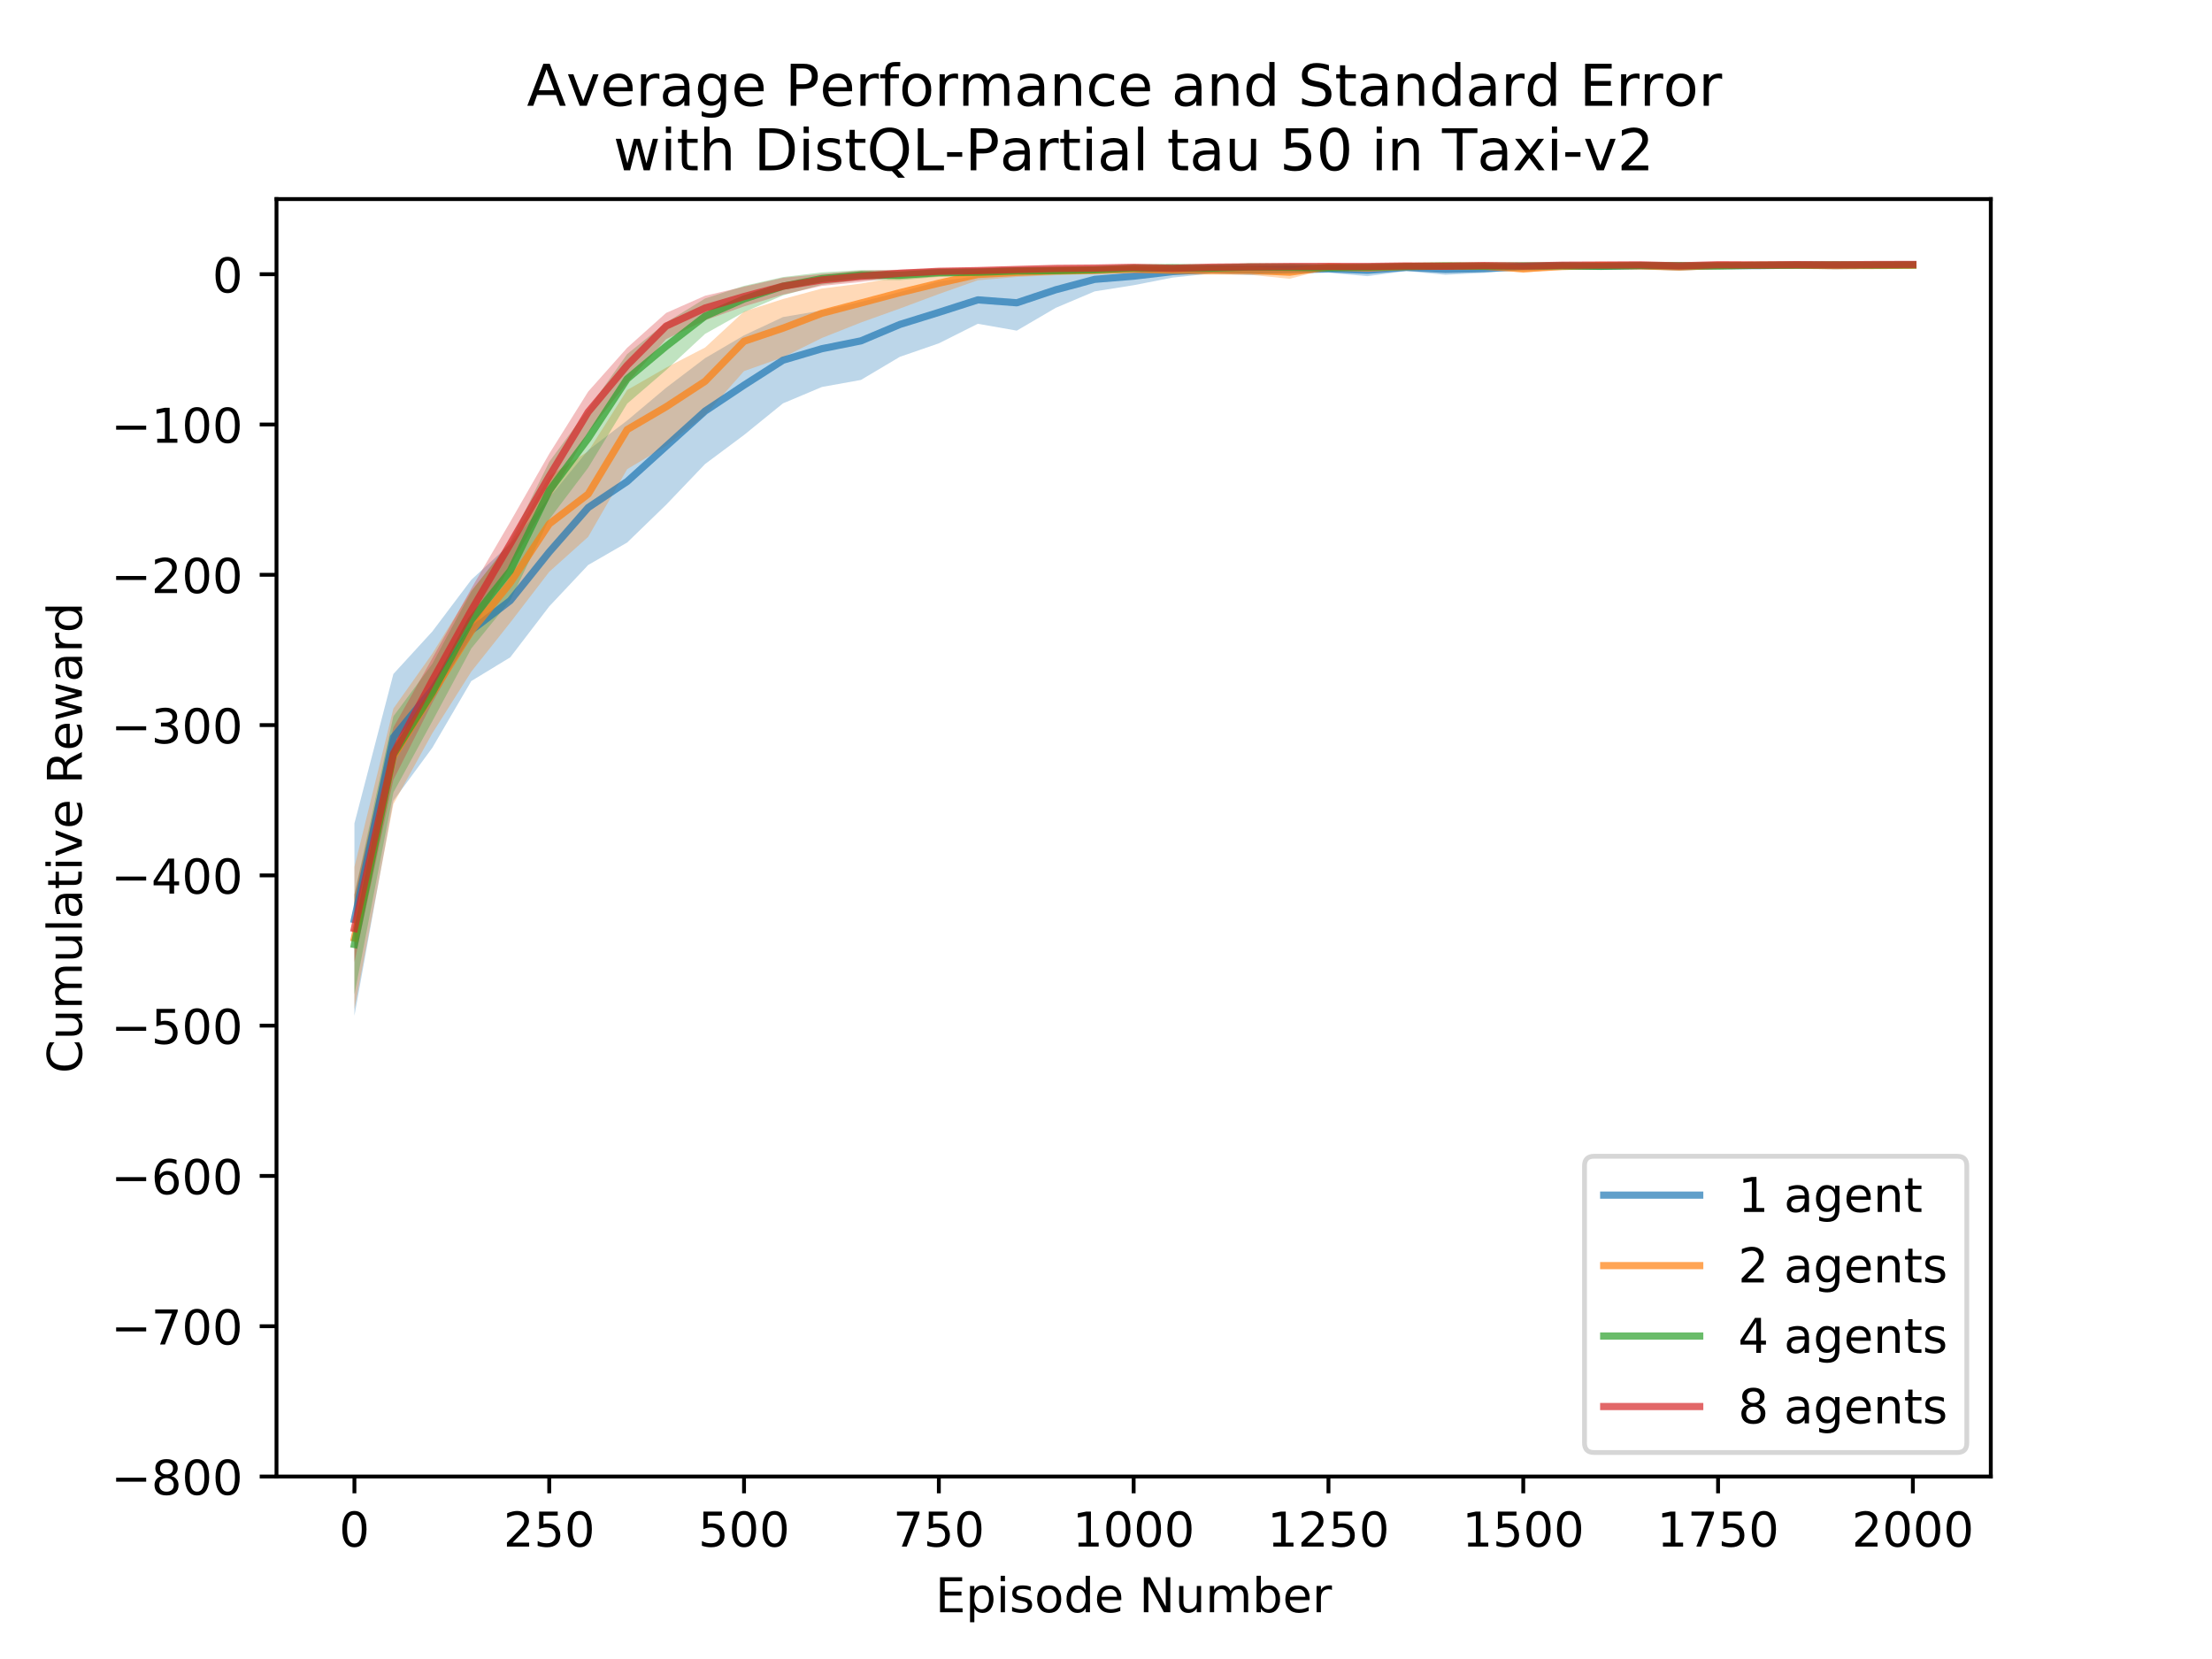 <?xml version="1.0" encoding="utf-8" standalone="no"?>
<!DOCTYPE svg PUBLIC "-//W3C//DTD SVG 1.1//EN"
  "http://www.w3.org/Graphics/SVG/1.1/DTD/svg11.dtd">
<!-- Created with matplotlib (http://matplotlib.org/) -->
<svg height="345.6pt" version="1.1" viewBox="0 0 460.8 345.6" width="460.8pt" xmlns="http://www.w3.org/2000/svg" xmlns:xlink="http://www.w3.org/1999/xlink">
 <defs>
  <style type="text/css">
*{stroke-linecap:butt;stroke-linejoin:round;}
  </style>
 </defs>
 <g id="figure_1">
  <g id="patch_1">
   <path d="M 0 345.6 
L 460.8 345.6 
L 460.8 0 
L 0 0 
z
" style="fill:#ffffff;"/>
  </g>
  <g id="axes_1">
   <g id="patch_2">
    <path d="M 57.6 307.584 
L 414.72 307.584 
L 414.72 41.472 
L 57.6 41.472 
z
" style="fill:#ffffff;"/>
   </g>
   <g id="PolyCollection_1">
    <path clip-path="url(#p461f96dcba)" d="M 73.833 211.607 
L 73.833 171.521 
L 81.949 140.405 
L 90.065 131.542 
L 98.182 120.779 
L 106.298 113.285 
L 114.415 103.665 
L 122.531 93.77 
L 130.647 87.6 
L 138.764 80.775 
L 146.88 74.611 
L 154.996 69.856 
L 163.113 66.048 
L 171.229 64.669 
L 179.345 62.872 
L 187.462 60.846 
L 195.578 58.617 
L 203.695 57.483 
L 211.811 57.274 
L 219.927 56.598 
L 228.044 55.691 
L 236.16 55.65 
L 244.276 55.335 
L 252.393 55.225 
L 260.509 55.173 
L 268.625 55.188 
L 276.742 55.158 
L 284.858 55.09 
L 292.975 54.926 
L 301.091 54.985 
L 309.207 55.06 
L 317.324 54.952 
L 325.44 54.902 
L 333.556 54.958 
L 341.673 54.868 
L 349.789 54.975 
L 357.905 54.881 
L 366.022 54.892 
L 374.138 54.797 
L 382.255 54.904 
L 390.371 54.89 
L 398.487 54.777 
L 398.487 55.559 
L 398.487 55.559 
L 390.371 55.635 
L 382.255 55.735 
L 374.138 55.663 
L 366.022 55.781 
L 357.905 55.777 
L 349.789 56.177 
L 341.673 55.837 
L 333.556 55.982 
L 325.44 55.893 
L 317.324 56.174 
L 309.207 56.847 
L 301.091 57.249 
L 292.975 56.47 
L 284.858 57.531 
L 276.742 56.813 
L 268.625 57.072 
L 260.509 57.294 
L 252.393 56.983 
L 244.276 57.826 
L 236.16 59.414 
L 228.044 60.699 
L 219.927 64.132 
L 211.811 68.878 
L 203.695 67.451 
L 195.578 71.525 
L 187.462 74.33 
L 179.345 79.148 
L 171.229 80.611 
L 163.113 84.028 
L 154.996 90.614 
L 146.88 96.666 
L 138.764 105.155 
L 130.647 113.02 
L 122.531 117.698 
L 114.415 126.323 
L 106.298 136.933 
L 98.182 141.872 
L 90.065 155.772 
L 81.949 166.814 
L 73.833 211.607 
z
" style="fill:#1f77b4;fill-opacity:0.3;"/>
   </g>
   <g id="PolyCollection_2">
    <path clip-path="url(#p461f96dcba)" d="M 73.833 210.241 
L 73.833 180.589 
L 81.949 147.599 
L 90.065 136.163 
L 98.182 123.029 
L 106.298 113.132 
L 114.415 99.168 
L 122.531 94.011 
L 130.647 81.244 
L 138.764 76.592 
L 146.88 72.395 
L 154.996 64.889 
L 163.113 62.294 
L 171.229 60.104 
L 179.345 59.07 
L 187.462 57.659 
L 195.578 56.74 
L 203.695 55.958 
L 211.811 55.784 
L 219.927 55.529 
L 228.044 55.587 
L 236.16 55.482 
L 244.276 55.437 
L 252.393 55.372 
L 260.509 55.363 
L 268.625 55.33 
L 276.742 55.25 
L 284.858 55.252 
L 292.975 55.172 
L 301.091 55.08 
L 309.207 55.147 
L 317.324 55.131 
L 325.44 55.08 
L 333.556 54.981 
L 341.673 55.02 
L 349.789 55.102 
L 357.905 54.99 
L 366.022 54.965 
L 374.138 54.988 
L 382.255 55.015 
L 390.371 54.959 
L 398.487 54.935 
L 398.487 55.593 
L 398.487 55.593 
L 390.371 55.644 
L 382.255 55.652 
L 374.138 55.524 
L 366.022 55.563 
L 357.905 55.626 
L 349.789 56.142 
L 341.673 55.751 
L 333.556 55.601 
L 325.44 55.964 
L 317.324 56.829 
L 309.207 55.805 
L 301.091 55.778 
L 292.975 55.854 
L 284.858 56.416 
L 276.742 56.007 
L 268.625 58.079 
L 260.509 57.25 
L 252.393 57.211 
L 244.276 57.148 
L 236.16 56.725 
L 228.044 57.093 
L 219.927 57.338 
L 211.811 57.691 
L 203.695 58.385 
L 195.578 61.25 
L 187.462 64.276 
L 179.345 67.183 
L 171.229 70.403 
L 163.113 74.429 
L 154.996 77.307 
L 146.88 86.472 
L 138.764 92.897 
L 130.647 97.743 
L 122.531 111.832 
L 114.415 119.121 
L 106.298 129.698 
L 98.182 139.917 
L 90.065 152.745 
L 81.949 167.509 
L 73.833 210.241 
z
" style="fill:#ff7f0e;fill-opacity:0.3;"/>
   </g>
   <g id="PolyCollection_3">
    <path clip-path="url(#p461f96dcba)" d="M 73.833 207.182 
L 73.833 186.337 
L 81.949 149.228 
L 90.065 138.281 
L 98.182 123.2 
L 106.298 112.674 
L 114.415 96.209 
L 122.531 85.213 
L 130.647 73.762 
L 138.764 67.19 
L 146.88 62.179 
L 154.996 59.547 
L 163.113 57.717 
L 171.229 56.743 
L 179.345 56.253 
L 187.462 56.317 
L 195.578 55.925 
L 203.695 55.865 
L 211.811 55.663 
L 219.927 55.612 
L 228.044 55.608 
L 236.16 55.488 
L 244.276 55.408 
L 252.393 55.362 
L 260.509 55.25 
L 268.625 55.327 
L 276.742 55.276 
L 284.858 55.234 
L 292.975 55.196 
L 301.091 55.138 
L 309.207 55.174 
L 317.324 55.107 
L 325.44 55.105 
L 333.556 55.082 
L 341.673 55.063 
L 349.789 55.079 
L 357.905 55.041 
L 366.022 55.025 
L 374.138 55.016 
L 382.255 54.916 
L 390.371 55.004 
L 398.487 54.977 
L 398.487 55.369 
L 398.487 55.369 
L 390.371 55.385 
L 382.255 55.359 
L 374.138 55.425 
L 366.022 55.508 
L 357.905 55.801 
L 349.789 55.534 
L 341.673 55.564 
L 333.556 55.894 
L 325.44 55.608 
L 317.324 55.641 
L 309.207 55.716 
L 301.091 55.646 
L 292.975 55.834 
L 284.858 56.091 
L 276.742 56.289 
L 268.625 56.006 
L 260.509 55.964 
L 252.393 56.339 
L 244.276 56.128 
L 236.16 56.214 
L 228.044 56.8 
L 219.927 57.131 
L 211.811 57.226 
L 203.695 57.551 
L 195.578 57.671 
L 187.462 58.355 
L 179.345 58.302 
L 171.229 59.318 
L 163.113 61.532 
L 154.996 65.012 
L 146.88 69.553 
L 138.764 77.093 
L 130.647 84.09 
L 122.531 97.431 
L 114.415 108.191 
L 106.298 125.093 
L 98.182 135.088 
L 90.065 150.241 
L 81.949 165.105 
L 73.833 207.182 
z
" style="fill:#2ca02c;fill-opacity:0.3;"/>
   </g>
   <g id="PolyCollection_4">
    <path clip-path="url(#p461f96dcba)" d="M 73.833 200.443 
L 73.833 186.401 
L 81.949 151.546 
L 90.065 137.117 
L 98.182 122.596 
L 106.298 108.699 
L 114.415 94.532 
L 122.531 81.57 
L 130.647 72.447 
L 138.764 65.191 
L 146.88 61.607 
L 154.996 59.716 
L 163.113 57.868 
L 171.229 57.062 
L 179.345 56.391 
L 187.462 56.175 
L 195.578 55.941 
L 203.695 55.794 
L 211.811 55.656 
L 219.927 55.609 
L 228.044 55.484 
L 236.16 55.459 
L 244.276 55.417 
L 252.393 55.368 
L 260.509 55.351 
L 268.625 55.245 
L 276.742 55.26 
L 284.858 55.24 
L 292.975 55.202 
L 301.091 55.212 
L 309.207 55.09 
L 317.324 55.093 
L 325.44 55.082 
L 333.556 55.039 
L 341.673 55.014 
L 349.789 55.022 
L 357.905 54.994 
L 366.022 54.963 
L 374.138 54.972 
L 382.255 55.002 
L 390.371 54.946 
L 398.487 54.938 
L 398.487 55.234 
L 398.487 55.234 
L 390.371 55.26 
L 382.255 55.326 
L 374.138 55.282 
L 366.022 55.404 
L 357.905 55.294 
L 349.789 55.748 
L 341.673 55.32 
L 333.556 55.383 
L 325.44 55.414 
L 317.324 55.765 
L 309.207 55.535 
L 301.091 55.73 
L 292.975 55.604 
L 284.858 55.779 
L 276.742 55.729 
L 268.625 55.776 
L 260.509 55.831 
L 252.393 55.943 
L 244.276 56.384 
L 236.16 55.931 
L 228.044 56.212 
L 219.927 56.228 
L 211.811 56.629 
L 203.695 56.949 
L 195.578 57.101 
L 187.462 57.682 
L 179.345 58.738 
L 171.229 59.553 
L 163.113 61.372 
L 154.996 63.832 
L 146.88 66.723 
L 138.764 70.66 
L 130.647 79.764 
L 122.531 90.08 
L 114.415 103.903 
L 106.298 117.945 
L 98.182 131.708 
L 90.065 146.396 
L 81.949 162.473 
L 73.833 200.443 
z
" style="fill:#d62728;fill-opacity:0.3;"/>
   </g>
   <g id="matplotlib.axis_1">
    <g id="xtick_1">
     <g id="line2d_1">
      <defs>
       <path d="M 0 0 
L 0 3.5 
" id="ma0ce49c771" style="stroke:#000000;stroke-width:0.8;"/>
      </defs>
      <g>
       <use style="stroke:#000000;stroke-width:0.8;" x="73.833" xlink:href="#ma0ce49c771" y="307.584"/>
      </g>
     </g>
     <g id="text_1">
      <!-- 0 -->
      <defs>
       <path d="M 31.781 66.406 
Q 24.172 66.406 20.328 58.906 
Q 16.5 51.422 16.5 36.375 
Q 16.5 21.391 20.328 13.891 
Q 24.172 6.391 31.781 6.391 
Q 39.453 6.391 43.281 13.891 
Q 47.125 21.391 47.125 36.375 
Q 47.125 51.422 43.281 58.906 
Q 39.453 66.406 31.781 66.406 
z
M 31.781 74.219 
Q 44.047 74.219 50.516 64.516 
Q 56.984 54.828 56.984 36.375 
Q 56.984 17.969 50.516 8.266 
Q 44.047 -1.422 31.781 -1.422 
Q 19.531 -1.422 13.062 8.266 
Q 6.594 17.969 6.594 36.375 
Q 6.594 54.828 13.062 64.516 
Q 19.531 74.219 31.781 74.219 
z
" id="DejaVuSans-30"/>
      </defs>
      <g transform="translate(70.651 322.182)scale(0.1 -0.1)">
       <use xlink:href="#DejaVuSans-30"/>
      </g>
     </g>
    </g>
    <g id="xtick_2">
     <g id="line2d_2">
      <g>
       <use style="stroke:#000000;stroke-width:0.8;" x="114.415" xlink:href="#ma0ce49c771" y="307.584"/>
      </g>
     </g>
     <g id="text_2">
      <!-- 250 -->
      <defs>
       <path d="M 19.188 8.297 
L 53.609 8.297 
L 53.609 0 
L 7.328 0 
L 7.328 8.297 
Q 12.938 14.109 22.625 23.891 
Q 32.328 33.688 34.812 36.531 
Q 39.547 41.844 41.422 45.531 
Q 43.312 49.219 43.312 52.781 
Q 43.312 58.594 39.234 62.25 
Q 35.156 65.922 28.609 65.922 
Q 23.969 65.922 18.812 64.312 
Q 13.672 62.703 7.812 59.422 
L 7.812 69.391 
Q 13.766 71.781 18.938 73 
Q 24.125 74.219 28.422 74.219 
Q 39.75 74.219 46.484 68.547 
Q 53.219 62.891 53.219 53.422 
Q 53.219 48.922 51.531 44.891 
Q 49.859 40.875 45.406 35.406 
Q 44.188 33.984 37.641 27.219 
Q 31.109 20.453 19.188 8.297 
z
" id="DejaVuSans-32"/>
       <path d="M 10.797 72.906 
L 49.516 72.906 
L 49.516 64.594 
L 19.828 64.594 
L 19.828 46.734 
Q 21.969 47.469 24.109 47.828 
Q 26.266 48.188 28.422 48.188 
Q 40.625 48.188 47.75 41.5 
Q 54.891 34.812 54.891 23.391 
Q 54.891 11.625 47.562 5.094 
Q 40.234 -1.422 26.906 -1.422 
Q 22.312 -1.422 17.547 -0.641 
Q 12.797 0.141 7.719 1.703 
L 7.719 11.625 
Q 12.109 9.234 16.797 8.062 
Q 21.484 6.891 26.703 6.891 
Q 35.156 6.891 40.078 11.328 
Q 45.016 15.766 45.016 23.391 
Q 45.016 31 40.078 35.438 
Q 35.156 39.891 26.703 39.891 
Q 22.75 39.891 18.812 39.016 
Q 14.891 38.141 10.797 36.281 
z
" id="DejaVuSans-35"/>
      </defs>
      <g transform="translate(104.871 322.182)scale(0.1 -0.1)">
       <use xlink:href="#DejaVuSans-32"/>
       <use x="63.623" xlink:href="#DejaVuSans-35"/>
       <use x="127.246" xlink:href="#DejaVuSans-30"/>
      </g>
     </g>
    </g>
    <g id="xtick_3">
     <g id="line2d_3">
      <g>
       <use style="stroke:#000000;stroke-width:0.8;" x="154.996" xlink:href="#ma0ce49c771" y="307.584"/>
      </g>
     </g>
     <g id="text_3">
      <!-- 500 -->
      <g transform="translate(145.453 322.182)scale(0.1 -0.1)">
       <use xlink:href="#DejaVuSans-35"/>
       <use x="63.623" xlink:href="#DejaVuSans-30"/>
       <use x="127.246" xlink:href="#DejaVuSans-30"/>
      </g>
     </g>
    </g>
    <g id="xtick_4">
     <g id="line2d_4">
      <g>
       <use style="stroke:#000000;stroke-width:0.8;" x="195.578" xlink:href="#ma0ce49c771" y="307.584"/>
      </g>
     </g>
     <g id="text_4">
      <!-- 750 -->
      <defs>
       <path d="M 8.203 72.906 
L 55.078 72.906 
L 55.078 68.703 
L 28.609 0 
L 18.312 0 
L 43.219 64.594 
L 8.203 64.594 
z
" id="DejaVuSans-37"/>
      </defs>
      <g transform="translate(186.034 322.182)scale(0.1 -0.1)">
       <use xlink:href="#DejaVuSans-37"/>
       <use x="63.623" xlink:href="#DejaVuSans-35"/>
       <use x="127.246" xlink:href="#DejaVuSans-30"/>
      </g>
     </g>
    </g>
    <g id="xtick_5">
     <g id="line2d_5">
      <g>
       <use style="stroke:#000000;stroke-width:0.8;" x="236.16" xlink:href="#ma0ce49c771" y="307.584"/>
      </g>
     </g>
     <g id="text_5">
      <!-- 1000 -->
      <defs>
       <path d="M 12.406 8.297 
L 28.516 8.297 
L 28.516 63.922 
L 10.984 60.406 
L 10.984 69.391 
L 28.422 72.906 
L 38.281 72.906 
L 38.281 8.297 
L 54.391 8.297 
L 54.391 0 
L 12.406 0 
z
" id="DejaVuSans-31"/>
      </defs>
      <g transform="translate(223.435 322.182)scale(0.1 -0.1)">
       <use xlink:href="#DejaVuSans-31"/>
       <use x="63.623" xlink:href="#DejaVuSans-30"/>
       <use x="127.246" xlink:href="#DejaVuSans-30"/>
       <use x="190.869" xlink:href="#DejaVuSans-30"/>
      </g>
     </g>
    </g>
    <g id="xtick_6">
     <g id="line2d_6">
      <g>
       <use style="stroke:#000000;stroke-width:0.8;" x="276.742" xlink:href="#ma0ce49c771" y="307.584"/>
      </g>
     </g>
     <g id="text_6">
      <!-- 1250 -->
      <g transform="translate(264.017 322.182)scale(0.1 -0.1)">
       <use xlink:href="#DejaVuSans-31"/>
       <use x="63.623" xlink:href="#DejaVuSans-32"/>
       <use x="127.246" xlink:href="#DejaVuSans-35"/>
       <use x="190.869" xlink:href="#DejaVuSans-30"/>
      </g>
     </g>
    </g>
    <g id="xtick_7">
     <g id="line2d_7">
      <g>
       <use style="stroke:#000000;stroke-width:0.8;" x="317.324" xlink:href="#ma0ce49c771" y="307.584"/>
      </g>
     </g>
     <g id="text_7">
      <!-- 1500 -->
      <g transform="translate(304.599 322.182)scale(0.1 -0.1)">
       <use xlink:href="#DejaVuSans-31"/>
       <use x="63.623" xlink:href="#DejaVuSans-35"/>
       <use x="127.246" xlink:href="#DejaVuSans-30"/>
       <use x="190.869" xlink:href="#DejaVuSans-30"/>
      </g>
     </g>
    </g>
    <g id="xtick_8">
     <g id="line2d_8">
      <g>
       <use style="stroke:#000000;stroke-width:0.8;" x="357.905" xlink:href="#ma0ce49c771" y="307.584"/>
      </g>
     </g>
     <g id="text_8">
      <!-- 1750 -->
      <g transform="translate(345.18 322.182)scale(0.1 -0.1)">
       <use xlink:href="#DejaVuSans-31"/>
       <use x="63.623" xlink:href="#DejaVuSans-37"/>
       <use x="127.246" xlink:href="#DejaVuSans-35"/>
       <use x="190.869" xlink:href="#DejaVuSans-30"/>
      </g>
     </g>
    </g>
    <g id="xtick_9">
     <g id="line2d_9">
      <g>
       <use style="stroke:#000000;stroke-width:0.8;" x="398.487" xlink:href="#ma0ce49c771" y="307.584"/>
      </g>
     </g>
     <g id="text_9">
      <!-- 2000 -->
      <g transform="translate(385.762 322.182)scale(0.1 -0.1)">
       <use xlink:href="#DejaVuSans-32"/>
       <use x="63.623" xlink:href="#DejaVuSans-30"/>
       <use x="127.246" xlink:href="#DejaVuSans-30"/>
       <use x="190.869" xlink:href="#DejaVuSans-30"/>
      </g>
     </g>
    </g>
    <g id="text_10">
     <!-- Episode Number -->
     <defs>
      <path d="M 9.812 72.906 
L 55.906 72.906 
L 55.906 64.594 
L 19.672 64.594 
L 19.672 43.016 
L 54.391 43.016 
L 54.391 34.719 
L 19.672 34.719 
L 19.672 8.297 
L 56.781 8.297 
L 56.781 0 
L 9.812 0 
z
" id="DejaVuSans-45"/>
      <path d="M 18.109 8.203 
L 18.109 -20.797 
L 9.078 -20.797 
L 9.078 54.688 
L 18.109 54.688 
L 18.109 46.391 
Q 20.953 51.266 25.266 53.625 
Q 29.594 56 35.594 56 
Q 45.562 56 51.781 48.094 
Q 58.016 40.188 58.016 27.297 
Q 58.016 14.406 51.781 6.484 
Q 45.562 -1.422 35.594 -1.422 
Q 29.594 -1.422 25.266 0.953 
Q 20.953 3.328 18.109 8.203 
z
M 48.688 27.297 
Q 48.688 37.203 44.609 42.844 
Q 40.531 48.484 33.406 48.484 
Q 26.266 48.484 22.188 42.844 
Q 18.109 37.203 18.109 27.297 
Q 18.109 17.391 22.188 11.75 
Q 26.266 6.109 33.406 6.109 
Q 40.531 6.109 44.609 11.75 
Q 48.688 17.391 48.688 27.297 
z
" id="DejaVuSans-70"/>
      <path d="M 9.422 54.688 
L 18.406 54.688 
L 18.406 0 
L 9.422 0 
z
M 9.422 75.984 
L 18.406 75.984 
L 18.406 64.594 
L 9.422 64.594 
z
" id="DejaVuSans-69"/>
      <path d="M 44.281 53.078 
L 44.281 44.578 
Q 40.484 46.531 36.375 47.5 
Q 32.281 48.484 27.875 48.484 
Q 21.188 48.484 17.844 46.438 
Q 14.5 44.391 14.5 40.281 
Q 14.5 37.156 16.891 35.375 
Q 19.281 33.594 26.516 31.984 
L 29.594 31.297 
Q 39.156 29.25 43.188 25.516 
Q 47.219 21.781 47.219 15.094 
Q 47.219 7.469 41.188 3.016 
Q 35.156 -1.422 24.609 -1.422 
Q 20.219 -1.422 15.453 -0.562 
Q 10.688 0.297 5.422 2 
L 5.422 11.281 
Q 10.406 8.688 15.234 7.391 
Q 20.062 6.109 24.812 6.109 
Q 31.156 6.109 34.562 8.281 
Q 37.984 10.453 37.984 14.406 
Q 37.984 18.062 35.516 20.016 
Q 33.062 21.969 24.703 23.781 
L 21.578 24.516 
Q 13.234 26.266 9.516 29.906 
Q 5.812 33.547 5.812 39.891 
Q 5.812 47.609 11.281 51.797 
Q 16.75 56 26.812 56 
Q 31.781 56 36.172 55.266 
Q 40.578 54.547 44.281 53.078 
z
" id="DejaVuSans-73"/>
      <path d="M 30.609 48.391 
Q 23.391 48.391 19.188 42.75 
Q 14.984 37.109 14.984 27.297 
Q 14.984 17.484 19.156 11.844 
Q 23.344 6.203 30.609 6.203 
Q 37.797 6.203 41.984 11.859 
Q 46.188 17.531 46.188 27.297 
Q 46.188 37.016 41.984 42.703 
Q 37.797 48.391 30.609 48.391 
z
M 30.609 56 
Q 42.328 56 49.016 48.375 
Q 55.719 40.766 55.719 27.297 
Q 55.719 13.875 49.016 6.219 
Q 42.328 -1.422 30.609 -1.422 
Q 18.844 -1.422 12.172 6.219 
Q 5.516 13.875 5.516 27.297 
Q 5.516 40.766 12.172 48.375 
Q 18.844 56 30.609 56 
z
" id="DejaVuSans-6f"/>
      <path d="M 45.406 46.391 
L 45.406 75.984 
L 54.391 75.984 
L 54.391 0 
L 45.406 0 
L 45.406 8.203 
Q 42.578 3.328 38.25 0.953 
Q 33.938 -1.422 27.875 -1.422 
Q 17.969 -1.422 11.734 6.484 
Q 5.516 14.406 5.516 27.297 
Q 5.516 40.188 11.734 48.094 
Q 17.969 56 27.875 56 
Q 33.938 56 38.25 53.625 
Q 42.578 51.266 45.406 46.391 
z
M 14.797 27.297 
Q 14.797 17.391 18.875 11.75 
Q 22.953 6.109 30.078 6.109 
Q 37.203 6.109 41.297 11.75 
Q 45.406 17.391 45.406 27.297 
Q 45.406 37.203 41.297 42.844 
Q 37.203 48.484 30.078 48.484 
Q 22.953 48.484 18.875 42.844 
Q 14.797 37.203 14.797 27.297 
z
" id="DejaVuSans-64"/>
      <path d="M 56.203 29.594 
L 56.203 25.203 
L 14.891 25.203 
Q 15.484 15.922 20.484 11.062 
Q 25.484 6.203 34.422 6.203 
Q 39.594 6.203 44.453 7.469 
Q 49.312 8.734 54.109 11.281 
L 54.109 2.781 
Q 49.266 0.734 44.188 -0.344 
Q 39.109 -1.422 33.891 -1.422 
Q 20.797 -1.422 13.156 6.188 
Q 5.516 13.812 5.516 26.812 
Q 5.516 40.234 12.766 48.109 
Q 20.016 56 32.328 56 
Q 43.359 56 49.781 48.891 
Q 56.203 41.797 56.203 29.594 
z
M 47.219 32.234 
Q 47.125 39.594 43.094 43.984 
Q 39.062 48.391 32.422 48.391 
Q 24.906 48.391 20.391 44.141 
Q 15.875 39.891 15.188 32.172 
z
" id="DejaVuSans-65"/>
      <path id="DejaVuSans-20"/>
      <path d="M 9.812 72.906 
L 23.094 72.906 
L 55.422 11.922 
L 55.422 72.906 
L 64.984 72.906 
L 64.984 0 
L 51.703 0 
L 19.391 60.984 
L 19.391 0 
L 9.812 0 
z
" id="DejaVuSans-4e"/>
      <path d="M 8.5 21.578 
L 8.5 54.688 
L 17.484 54.688 
L 17.484 21.922 
Q 17.484 14.156 20.5 10.266 
Q 23.531 6.391 29.594 6.391 
Q 36.859 6.391 41.078 11.031 
Q 45.312 15.672 45.312 23.688 
L 45.312 54.688 
L 54.297 54.688 
L 54.297 0 
L 45.312 0 
L 45.312 8.406 
Q 42.047 3.422 37.719 1 
Q 33.406 -1.422 27.688 -1.422 
Q 18.266 -1.422 13.375 4.438 
Q 8.5 10.297 8.5 21.578 
z
M 31.109 56 
z
" id="DejaVuSans-75"/>
      <path d="M 52 44.188 
Q 55.375 50.25 60.062 53.125 
Q 64.75 56 71.094 56 
Q 79.641 56 84.281 50.016 
Q 88.922 44.047 88.922 33.016 
L 88.922 0 
L 79.891 0 
L 79.891 32.719 
Q 79.891 40.578 77.094 44.375 
Q 74.312 48.188 68.609 48.188 
Q 61.625 48.188 57.562 43.547 
Q 53.516 38.922 53.516 30.906 
L 53.516 0 
L 44.484 0 
L 44.484 32.719 
Q 44.484 40.625 41.703 44.406 
Q 38.922 48.188 33.109 48.188 
Q 26.219 48.188 22.156 43.531 
Q 18.109 38.875 18.109 30.906 
L 18.109 0 
L 9.078 0 
L 9.078 54.688 
L 18.109 54.688 
L 18.109 46.188 
Q 21.188 51.219 25.484 53.609 
Q 29.781 56 35.688 56 
Q 41.656 56 45.828 52.969 
Q 50 49.953 52 44.188 
z
" id="DejaVuSans-6d"/>
      <path d="M 48.688 27.297 
Q 48.688 37.203 44.609 42.844 
Q 40.531 48.484 33.406 48.484 
Q 26.266 48.484 22.188 42.844 
Q 18.109 37.203 18.109 27.297 
Q 18.109 17.391 22.188 11.75 
Q 26.266 6.109 33.406 6.109 
Q 40.531 6.109 44.609 11.75 
Q 48.688 17.391 48.688 27.297 
z
M 18.109 46.391 
Q 20.953 51.266 25.266 53.625 
Q 29.594 56 35.594 56 
Q 45.562 56 51.781 48.094 
Q 58.016 40.188 58.016 27.297 
Q 58.016 14.406 51.781 6.484 
Q 45.562 -1.422 35.594 -1.422 
Q 29.594 -1.422 25.266 0.953 
Q 20.953 3.328 18.109 8.203 
L 18.109 0 
L 9.078 0 
L 9.078 75.984 
L 18.109 75.984 
z
" id="DejaVuSans-62"/>
      <path d="M 41.109 46.297 
Q 39.594 47.172 37.812 47.578 
Q 36.031 48 33.891 48 
Q 26.266 48 22.188 43.047 
Q 18.109 38.094 18.109 28.812 
L 18.109 0 
L 9.078 0 
L 9.078 54.688 
L 18.109 54.688 
L 18.109 46.188 
Q 20.953 51.172 25.484 53.578 
Q 30.031 56 36.531 56 
Q 37.453 56 38.578 55.875 
Q 39.703 55.766 41.062 55.516 
z
" id="DejaVuSans-72"/>
     </defs>
     <g transform="translate(194.847 335.861)scale(0.1 -0.1)">
      <use xlink:href="#DejaVuSans-45"/>
      <use x="63.184" xlink:href="#DejaVuSans-70"/>
      <use x="126.66" xlink:href="#DejaVuSans-69"/>
      <use x="154.443" xlink:href="#DejaVuSans-73"/>
      <use x="206.543" xlink:href="#DejaVuSans-6f"/>
      <use x="267.725" xlink:href="#DejaVuSans-64"/>
      <use x="331.201" xlink:href="#DejaVuSans-65"/>
      <use x="392.725" xlink:href="#DejaVuSans-20"/>
      <use x="424.512" xlink:href="#DejaVuSans-4e"/>
      <use x="499.316" xlink:href="#DejaVuSans-75"/>
      <use x="562.695" xlink:href="#DejaVuSans-6d"/>
      <use x="660.107" xlink:href="#DejaVuSans-62"/>
      <use x="723.584" xlink:href="#DejaVuSans-65"/>
      <use x="785.107" xlink:href="#DejaVuSans-72"/>
     </g>
    </g>
   </g>
   <g id="matplotlib.axis_2">
    <g id="ytick_1">
     <g id="line2d_10">
      <defs>
       <path d="M 0 0 
L -3.5 0 
" id="mec9ee26efe" style="stroke:#000000;stroke-width:0.8;"/>
      </defs>
      <g>
       <use style="stroke:#000000;stroke-width:0.8;" x="57.6" xlink:href="#mec9ee26efe" y="307.584"/>
      </g>
     </g>
     <g id="text_11">
      <!-- −800 -->
      <defs>
       <path d="M 10.594 35.5 
L 73.188 35.5 
L 73.188 27.203 
L 10.594 27.203 
z
" id="DejaVuSans-2212"/>
       <path d="M 31.781 34.625 
Q 24.75 34.625 20.719 30.859 
Q 16.703 27.094 16.703 20.516 
Q 16.703 13.922 20.719 10.156 
Q 24.75 6.391 31.781 6.391 
Q 38.812 6.391 42.859 10.172 
Q 46.922 13.969 46.922 20.516 
Q 46.922 27.094 42.891 30.859 
Q 38.875 34.625 31.781 34.625 
z
M 21.922 38.812 
Q 15.578 40.375 12.031 44.719 
Q 8.5 49.078 8.5 55.328 
Q 8.5 64.062 14.719 69.141 
Q 20.953 74.219 31.781 74.219 
Q 42.672 74.219 48.875 69.141 
Q 55.078 64.062 55.078 55.328 
Q 55.078 49.078 51.531 44.719 
Q 48 40.375 41.703 38.812 
Q 48.828 37.156 52.797 32.312 
Q 56.781 27.484 56.781 20.516 
Q 56.781 9.906 50.312 4.234 
Q 43.844 -1.422 31.781 -1.422 
Q 19.734 -1.422 13.25 4.234 
Q 6.781 9.906 6.781 20.516 
Q 6.781 27.484 10.781 32.312 
Q 14.797 37.156 21.922 38.812 
z
M 18.312 54.391 
Q 18.312 48.734 21.844 45.562 
Q 25.391 42.391 31.781 42.391 
Q 38.141 42.391 41.719 45.562 
Q 45.312 48.734 45.312 54.391 
Q 45.312 60.062 41.719 63.234 
Q 38.141 66.406 31.781 66.406 
Q 25.391 66.406 21.844 63.234 
Q 18.312 60.062 18.312 54.391 
z
" id="DejaVuSans-38"/>
      </defs>
      <g transform="translate(23.133 311.383)scale(0.1 -0.1)">
       <use xlink:href="#DejaVuSans-2212"/>
       <use x="83.789" xlink:href="#DejaVuSans-38"/>
       <use x="147.412" xlink:href="#DejaVuSans-30"/>
       <use x="211.035" xlink:href="#DejaVuSans-30"/>
      </g>
     </g>
    </g>
    <g id="ytick_2">
     <g id="line2d_11">
      <g>
       <use style="stroke:#000000;stroke-width:0.8;" x="57.6" xlink:href="#mec9ee26efe" y="276.277"/>
      </g>
     </g>
     <g id="text_12">
      <!-- −700 -->
      <g transform="translate(23.133 280.076)scale(0.1 -0.1)">
       <use xlink:href="#DejaVuSans-2212"/>
       <use x="83.789" xlink:href="#DejaVuSans-37"/>
       <use x="147.412" xlink:href="#DejaVuSans-30"/>
       <use x="211.035" xlink:href="#DejaVuSans-30"/>
      </g>
     </g>
    </g>
    <g id="ytick_3">
     <g id="line2d_12">
      <g>
       <use style="stroke:#000000;stroke-width:0.8;" x="57.6" xlink:href="#mec9ee26efe" y="244.969"/>
      </g>
     </g>
     <g id="text_13">
      <!-- −600 -->
      <defs>
       <path d="M 33.016 40.375 
Q 26.375 40.375 22.484 35.828 
Q 18.609 31.297 18.609 23.391 
Q 18.609 15.531 22.484 10.953 
Q 26.375 6.391 33.016 6.391 
Q 39.656 6.391 43.531 10.953 
Q 47.406 15.531 47.406 23.391 
Q 47.406 31.297 43.531 35.828 
Q 39.656 40.375 33.016 40.375 
z
M 52.594 71.297 
L 52.594 62.312 
Q 48.875 64.062 45.094 64.984 
Q 41.312 65.922 37.594 65.922 
Q 27.828 65.922 22.672 59.328 
Q 17.531 52.734 16.797 39.406 
Q 19.672 43.656 24.016 45.922 
Q 28.375 48.188 33.594 48.188 
Q 44.578 48.188 50.953 41.516 
Q 57.328 34.859 57.328 23.391 
Q 57.328 12.156 50.688 5.359 
Q 44.047 -1.422 33.016 -1.422 
Q 20.359 -1.422 13.672 8.266 
Q 6.984 17.969 6.984 36.375 
Q 6.984 53.656 15.188 63.938 
Q 23.391 74.219 37.203 74.219 
Q 40.922 74.219 44.703 73.484 
Q 48.484 72.75 52.594 71.297 
z
" id="DejaVuSans-36"/>
      </defs>
      <g transform="translate(23.133 248.769)scale(0.1 -0.1)">
       <use xlink:href="#DejaVuSans-2212"/>
       <use x="83.789" xlink:href="#DejaVuSans-36"/>
       <use x="147.412" xlink:href="#DejaVuSans-30"/>
       <use x="211.035" xlink:href="#DejaVuSans-30"/>
      </g>
     </g>
    </g>
    <g id="ytick_4">
     <g id="line2d_13">
      <g>
       <use style="stroke:#000000;stroke-width:0.8;" x="57.6" xlink:href="#mec9ee26efe" y="213.662"/>
      </g>
     </g>
     <g id="text_14">
      <!-- −500 -->
      <g transform="translate(23.133 217.461)scale(0.1 -0.1)">
       <use xlink:href="#DejaVuSans-2212"/>
       <use x="83.789" xlink:href="#DejaVuSans-35"/>
       <use x="147.412" xlink:href="#DejaVuSans-30"/>
       <use x="211.035" xlink:href="#DejaVuSans-30"/>
      </g>
     </g>
    </g>
    <g id="ytick_5">
     <g id="line2d_14">
      <g>
       <use style="stroke:#000000;stroke-width:0.8;" x="57.6" xlink:href="#mec9ee26efe" y="182.355"/>
      </g>
     </g>
     <g id="text_15">
      <!-- −400 -->
      <defs>
       <path d="M 37.797 64.312 
L 12.891 25.391 
L 37.797 25.391 
z
M 35.203 72.906 
L 47.609 72.906 
L 47.609 25.391 
L 58.016 25.391 
L 58.016 17.188 
L 47.609 17.188 
L 47.609 0 
L 37.797 0 
L 37.797 17.188 
L 4.891 17.188 
L 4.891 26.703 
z
" id="DejaVuSans-34"/>
      </defs>
      <g transform="translate(23.133 186.154)scale(0.1 -0.1)">
       <use xlink:href="#DejaVuSans-2212"/>
       <use x="83.789" xlink:href="#DejaVuSans-34"/>
       <use x="147.412" xlink:href="#DejaVuSans-30"/>
       <use x="211.035" xlink:href="#DejaVuSans-30"/>
      </g>
     </g>
    </g>
    <g id="ytick_6">
     <g id="line2d_15">
      <g>
       <use style="stroke:#000000;stroke-width:0.8;" x="57.6" xlink:href="#mec9ee26efe" y="151.048"/>
      </g>
     </g>
     <g id="text_16">
      <!-- −300 -->
      <defs>
       <path d="M 40.578 39.312 
Q 47.656 37.797 51.625 33 
Q 55.609 28.219 55.609 21.188 
Q 55.609 10.406 48.188 4.484 
Q 40.766 -1.422 27.094 -1.422 
Q 22.516 -1.422 17.656 -0.516 
Q 12.797 0.391 7.625 2.203 
L 7.625 11.719 
Q 11.719 9.328 16.594 8.109 
Q 21.484 6.891 26.812 6.891 
Q 36.078 6.891 40.938 10.547 
Q 45.797 14.203 45.797 21.188 
Q 45.797 27.641 41.281 31.266 
Q 36.766 34.906 28.719 34.906 
L 20.219 34.906 
L 20.219 43.016 
L 29.109 43.016 
Q 36.375 43.016 40.234 45.922 
Q 44.094 48.828 44.094 54.297 
Q 44.094 59.906 40.109 62.906 
Q 36.141 65.922 28.719 65.922 
Q 24.656 65.922 20.016 65.031 
Q 15.375 64.156 9.812 62.312 
L 9.812 71.094 
Q 15.438 72.656 20.344 73.438 
Q 25.25 74.219 29.594 74.219 
Q 40.828 74.219 47.359 69.109 
Q 53.906 64.016 53.906 55.328 
Q 53.906 49.266 50.438 45.094 
Q 46.969 40.922 40.578 39.312 
z
" id="DejaVuSans-33"/>
      </defs>
      <g transform="translate(23.133 154.847)scale(0.1 -0.1)">
       <use xlink:href="#DejaVuSans-2212"/>
       <use x="83.789" xlink:href="#DejaVuSans-33"/>
       <use x="147.412" xlink:href="#DejaVuSans-30"/>
       <use x="211.035" xlink:href="#DejaVuSans-30"/>
      </g>
     </g>
    </g>
    <g id="ytick_7">
     <g id="line2d_16">
      <g>
       <use style="stroke:#000000;stroke-width:0.8;" x="57.6" xlink:href="#mec9ee26efe" y="119.74"/>
      </g>
     </g>
     <g id="text_17">
      <!-- −200 -->
      <g transform="translate(23.133 123.539)scale(0.1 -0.1)">
       <use xlink:href="#DejaVuSans-2212"/>
       <use x="83.789" xlink:href="#DejaVuSans-32"/>
       <use x="147.412" xlink:href="#DejaVuSans-30"/>
       <use x="211.035" xlink:href="#DejaVuSans-30"/>
      </g>
     </g>
    </g>
    <g id="ytick_8">
     <g id="line2d_17">
      <g>
       <use style="stroke:#000000;stroke-width:0.8;" x="57.6" xlink:href="#mec9ee26efe" y="88.433"/>
      </g>
     </g>
     <g id="text_18">
      <!-- −100 -->
      <g transform="translate(23.133 92.232)scale(0.1 -0.1)">
       <use xlink:href="#DejaVuSans-2212"/>
       <use x="83.789" xlink:href="#DejaVuSans-31"/>
       <use x="147.412" xlink:href="#DejaVuSans-30"/>
       <use x="211.035" xlink:href="#DejaVuSans-30"/>
      </g>
     </g>
    </g>
    <g id="ytick_9">
     <g id="line2d_18">
      <g>
       <use style="stroke:#000000;stroke-width:0.8;" x="57.6" xlink:href="#mec9ee26efe" y="57.126"/>
      </g>
     </g>
     <g id="text_19">
      <!-- 0 -->
      <g transform="translate(44.237 60.925)scale(0.1 -0.1)">
       <use xlink:href="#DejaVuSans-30"/>
      </g>
     </g>
    </g>
    <g id="text_20">
     <!-- Cumulative Reward -->
     <defs>
      <path d="M 64.406 67.281 
L 64.406 56.891 
Q 59.422 61.531 53.781 63.812 
Q 48.141 66.109 41.797 66.109 
Q 29.297 66.109 22.656 58.469 
Q 16.016 50.828 16.016 36.375 
Q 16.016 21.969 22.656 14.328 
Q 29.297 6.688 41.797 6.688 
Q 48.141 6.688 53.781 8.984 
Q 59.422 11.281 64.406 15.922 
L 64.406 5.609 
Q 59.234 2.094 53.438 0.328 
Q 47.656 -1.422 41.219 -1.422 
Q 24.656 -1.422 15.125 8.703 
Q 5.609 18.844 5.609 36.375 
Q 5.609 53.953 15.125 64.078 
Q 24.656 74.219 41.219 74.219 
Q 47.75 74.219 53.531 72.484 
Q 59.328 70.75 64.406 67.281 
z
" id="DejaVuSans-43"/>
      <path d="M 9.422 75.984 
L 18.406 75.984 
L 18.406 0 
L 9.422 0 
z
" id="DejaVuSans-6c"/>
      <path d="M 34.281 27.484 
Q 23.391 27.484 19.188 25 
Q 14.984 22.516 14.984 16.5 
Q 14.984 11.719 18.141 8.906 
Q 21.297 6.109 26.703 6.109 
Q 34.188 6.109 38.703 11.406 
Q 43.219 16.703 43.219 25.484 
L 43.219 27.484 
z
M 52.203 31.203 
L 52.203 0 
L 43.219 0 
L 43.219 8.297 
Q 40.141 3.328 35.547 0.953 
Q 30.953 -1.422 24.312 -1.422 
Q 15.922 -1.422 10.953 3.297 
Q 6 8.016 6 15.922 
Q 6 25.141 12.172 29.828 
Q 18.359 34.516 30.609 34.516 
L 43.219 34.516 
L 43.219 35.406 
Q 43.219 41.609 39.141 45 
Q 35.062 48.391 27.688 48.391 
Q 23 48.391 18.547 47.266 
Q 14.109 46.141 10.016 43.891 
L 10.016 52.203 
Q 14.938 54.109 19.578 55.047 
Q 24.219 56 28.609 56 
Q 40.484 56 46.344 49.844 
Q 52.203 43.703 52.203 31.203 
z
" id="DejaVuSans-61"/>
      <path d="M 18.312 70.219 
L 18.312 54.688 
L 36.812 54.688 
L 36.812 47.703 
L 18.312 47.703 
L 18.312 18.016 
Q 18.312 11.328 20.141 9.422 
Q 21.969 7.516 27.594 7.516 
L 36.812 7.516 
L 36.812 0 
L 27.594 0 
Q 17.188 0 13.234 3.875 
Q 9.281 7.766 9.281 18.016 
L 9.281 47.703 
L 2.688 47.703 
L 2.688 54.688 
L 9.281 54.688 
L 9.281 70.219 
z
" id="DejaVuSans-74"/>
      <path d="M 2.984 54.688 
L 12.5 54.688 
L 29.594 8.797 
L 46.688 54.688 
L 56.203 54.688 
L 35.688 0 
L 23.484 0 
z
" id="DejaVuSans-76"/>
      <path d="M 44.391 34.188 
Q 47.562 33.109 50.562 29.594 
Q 53.562 26.078 56.594 19.922 
L 66.609 0 
L 56 0 
L 46.688 18.703 
Q 43.062 26.031 39.672 28.422 
Q 36.281 30.812 30.422 30.812 
L 19.672 30.812 
L 19.672 0 
L 9.812 0 
L 9.812 72.906 
L 32.078 72.906 
Q 44.578 72.906 50.734 67.672 
Q 56.891 62.453 56.891 51.906 
Q 56.891 45.016 53.688 40.469 
Q 50.484 35.938 44.391 34.188 
z
M 19.672 64.797 
L 19.672 38.922 
L 32.078 38.922 
Q 39.203 38.922 42.844 42.219 
Q 46.484 45.516 46.484 51.906 
Q 46.484 58.297 42.844 61.547 
Q 39.203 64.797 32.078 64.797 
z
" id="DejaVuSans-52"/>
      <path d="M 4.203 54.688 
L 13.188 54.688 
L 24.422 12.016 
L 35.594 54.688 
L 46.188 54.688 
L 57.422 12.016 
L 68.609 54.688 
L 77.594 54.688 
L 63.281 0 
L 52.688 0 
L 40.922 44.828 
L 29.109 0 
L 18.5 0 
z
" id="DejaVuSans-77"/>
     </defs>
     <g transform="translate(17.053 223.584)rotate(-90)scale(0.1 -0.1)">
      <use xlink:href="#DejaVuSans-43"/>
      <use x="69.824" xlink:href="#DejaVuSans-75"/>
      <use x="133.203" xlink:href="#DejaVuSans-6d"/>
      <use x="230.615" xlink:href="#DejaVuSans-75"/>
      <use x="293.994" xlink:href="#DejaVuSans-6c"/>
      <use x="321.777" xlink:href="#DejaVuSans-61"/>
      <use x="383.057" xlink:href="#DejaVuSans-74"/>
      <use x="422.266" xlink:href="#DejaVuSans-69"/>
      <use x="450.049" xlink:href="#DejaVuSans-76"/>
      <use x="509.229" xlink:href="#DejaVuSans-65"/>
      <use x="570.752" xlink:href="#DejaVuSans-20"/>
      <use x="602.539" xlink:href="#DejaVuSans-52"/>
      <use x="671.959" xlink:href="#DejaVuSans-65"/>
      <use x="733.482" xlink:href="#DejaVuSans-77"/>
      <use x="815.27" xlink:href="#DejaVuSans-61"/>
      <use x="876.549" xlink:href="#DejaVuSans-72"/>
      <use x="917.646" xlink:href="#DejaVuSans-64"/>
     </g>
    </g>
   </g>
   <g id="line2d_19">
    <path clip-path="url(#p461f96dcba)" d="M 73.833 191.564 
L 81.949 153.61 
L 90.065 143.657 
L 98.182 131.325 
L 106.298 125.109 
L 114.415 114.994 
L 122.531 105.734 
L 130.647 100.31 
L 138.764 92.965 
L 146.88 85.639 
L 154.996 80.235 
L 163.113 75.038 
L 171.229 72.64 
L 179.345 71.01 
L 187.462 67.588 
L 195.578 65.071 
L 203.695 62.467 
L 211.811 63.076 
L 219.927 60.365 
L 228.044 58.195 
L 236.16 57.532 
L 244.276 56.581 
L 252.393 56.104 
L 260.509 56.234 
L 268.625 56.13 
L 276.742 55.985 
L 284.858 56.31 
L 292.975 55.698 
L 301.091 56.117 
L 309.207 55.953 
L 317.324 55.563 
L 325.44 55.398 
L 333.556 55.47 
L 341.673 55.353 
L 349.789 55.576 
L 357.905 55.329 
L 366.022 55.337 
L 374.138 55.23 
L 382.255 55.319 
L 390.371 55.263 
L 398.487 55.168 
" style="fill:none;opacity:0.7;stroke:#1f77b4;stroke-linecap:square;stroke-width:1.5;"/>
   </g>
   <g id="line2d_20">
    <path clip-path="url(#p461f96dcba)" d="M 73.833 195.415 
L 81.949 157.554 
L 90.065 144.454 
L 98.182 131.473 
L 106.298 121.415 
L 114.415 109.144 
L 122.531 102.922 
L 130.647 89.493 
L 138.764 84.744 
L 146.88 79.434 
L 154.996 71.098 
L 163.113 68.361 
L 171.229 65.253 
L 179.345 63.126 
L 187.462 60.967 
L 195.578 58.995 
L 203.695 57.172 
L 211.811 56.738 
L 219.927 56.433 
L 228.044 56.34 
L 236.16 56.103 
L 244.276 56.293 
L 252.393 56.291 
L 260.509 56.307 
L 268.625 56.705 
L 276.742 55.628 
L 284.858 55.834 
L 292.975 55.513 
L 301.091 55.429 
L 309.207 55.476 
L 317.324 55.98 
L 325.44 55.522 
L 333.556 55.291 
L 341.673 55.386 
L 349.789 55.622 
L 357.905 55.308 
L 366.022 55.264 
L 374.138 55.256 
L 382.255 55.333 
L 390.371 55.302 
L 398.487 55.264 
" style="fill:none;opacity:0.7;stroke:#ff7f0e;stroke-linecap:square;stroke-width:1.5;"/>
   </g>
   <g id="line2d_21">
    <path clip-path="url(#p461f96dcba)" d="M 73.833 196.759 
L 81.949 157.167 
L 90.065 144.261 
L 98.182 129.144 
L 106.298 118.884 
L 114.415 102.2 
L 122.531 91.322 
L 130.647 78.926 
L 138.764 72.141 
L 146.88 65.866 
L 154.996 62.28 
L 163.113 59.625 
L 171.229 58.03 
L 179.345 57.278 
L 187.462 57.336 
L 195.578 56.798 
L 203.695 56.708 
L 211.811 56.445 
L 219.927 56.371 
L 228.044 56.204 
L 236.16 55.851 
L 244.276 55.768 
L 252.393 55.85 
L 260.509 55.607 
L 268.625 55.667 
L 276.742 55.783 
L 284.858 55.662 
L 292.975 55.515 
L 301.091 55.392 
L 309.207 55.445 
L 317.324 55.374 
L 325.44 55.357 
L 333.556 55.488 
L 341.673 55.313 
L 349.789 55.307 
L 357.905 55.421 
L 366.022 55.266 
L 374.138 55.221 
L 382.255 55.137 
L 390.371 55.195 
L 398.487 55.173 
" style="fill:none;opacity:0.7;stroke:#2ca02c;stroke-linecap:square;stroke-width:1.5;"/>
   </g>
   <g id="line2d_22">
    <path clip-path="url(#p461f96dcba)" d="M 73.833 193.422 
L 81.949 157.01 
L 90.065 141.757 
L 98.182 127.152 
L 106.298 113.322 
L 114.415 99.218 
L 122.531 85.825 
L 130.647 76.105 
L 138.764 67.925 
L 146.88 64.165 
L 154.996 61.774 
L 163.113 59.62 
L 171.229 58.308 
L 179.345 57.565 
L 187.462 56.929 
L 195.578 56.521 
L 203.695 56.372 
L 211.811 56.143 
L 219.927 55.919 
L 228.044 55.848 
L 236.16 55.695 
L 244.276 55.901 
L 252.393 55.656 
L 260.509 55.591 
L 268.625 55.511 
L 276.742 55.495 
L 284.858 55.51 
L 292.975 55.403 
L 301.091 55.471 
L 309.207 55.312 
L 317.324 55.429 
L 325.44 55.248 
L 333.556 55.211 
L 341.673 55.167 
L 349.789 55.385 
L 357.905 55.144 
L 366.022 55.184 
L 374.138 55.127 
L 382.255 55.164 
L 390.371 55.103 
L 398.487 55.086 
" style="fill:none;opacity:0.7;stroke:#d62728;stroke-linecap:square;stroke-width:1.5;"/>
   </g>
   <g id="patch_3">
    <path d="M 57.6 307.584 
L 57.6 41.472 
" style="fill:none;stroke:#000000;stroke-linecap:square;stroke-linejoin:miter;stroke-width:0.8;"/>
   </g>
   <g id="patch_4">
    <path d="M 414.72 307.584 
L 414.72 41.472 
" style="fill:none;stroke:#000000;stroke-linecap:square;stroke-linejoin:miter;stroke-width:0.8;"/>
   </g>
   <g id="patch_5">
    <path d="M 57.6 307.584 
L 414.72 307.584 
" style="fill:none;stroke:#000000;stroke-linecap:square;stroke-linejoin:miter;stroke-width:0.8;"/>
   </g>
   <g id="patch_6">
    <path d="M 57.6 41.472 
L 414.72 41.472 
" style="fill:none;stroke:#000000;stroke-linecap:square;stroke-linejoin:miter;stroke-width:0.8;"/>
   </g>
   <g id="text_21">
    <!-- Average Performance and Standard Error  -->
    <defs>
     <path d="M 34.188 63.188 
L 20.797 26.906 
L 47.609 26.906 
z
M 28.609 72.906 
L 39.797 72.906 
L 67.578 0 
L 57.328 0 
L 50.688 18.703 
L 17.828 18.703 
L 11.188 0 
L 0.781 0 
z
" id="DejaVuSans-41"/>
     <path d="M 45.406 27.984 
Q 45.406 37.75 41.375 43.109 
Q 37.359 48.484 30.078 48.484 
Q 22.859 48.484 18.828 43.109 
Q 14.797 37.75 14.797 27.984 
Q 14.797 18.266 18.828 12.891 
Q 22.859 7.516 30.078 7.516 
Q 37.359 7.516 41.375 12.891 
Q 45.406 18.266 45.406 27.984 
z
M 54.391 6.781 
Q 54.391 -7.172 48.188 -13.984 
Q 42 -20.797 29.203 -20.797 
Q 24.469 -20.797 20.266 -20.094 
Q 16.062 -19.391 12.109 -17.922 
L 12.109 -9.188 
Q 16.062 -11.328 19.922 -12.344 
Q 23.781 -13.375 27.781 -13.375 
Q 36.625 -13.375 41.016 -8.766 
Q 45.406 -4.156 45.406 5.172 
L 45.406 9.625 
Q 42.625 4.781 38.281 2.391 
Q 33.938 0 27.875 0 
Q 17.828 0 11.672 7.656 
Q 5.516 15.328 5.516 27.984 
Q 5.516 40.672 11.672 48.328 
Q 17.828 56 27.875 56 
Q 33.938 56 38.281 53.609 
Q 42.625 51.219 45.406 46.391 
L 45.406 54.688 
L 54.391 54.688 
z
" id="DejaVuSans-67"/>
     <path d="M 19.672 64.797 
L 19.672 37.406 
L 32.078 37.406 
Q 38.969 37.406 42.719 40.969 
Q 46.484 44.531 46.484 51.125 
Q 46.484 57.672 42.719 61.234 
Q 38.969 64.797 32.078 64.797 
z
M 9.812 72.906 
L 32.078 72.906 
Q 44.344 72.906 50.609 67.359 
Q 56.891 61.812 56.891 51.125 
Q 56.891 40.328 50.609 34.812 
Q 44.344 29.297 32.078 29.297 
L 19.672 29.297 
L 19.672 0 
L 9.812 0 
z
" id="DejaVuSans-50"/>
     <path d="M 37.109 75.984 
L 37.109 68.5 
L 28.516 68.5 
Q 23.688 68.5 21.797 66.547 
Q 19.922 64.594 19.922 59.516 
L 19.922 54.688 
L 34.719 54.688 
L 34.719 47.703 
L 19.922 47.703 
L 19.922 0 
L 10.891 0 
L 10.891 47.703 
L 2.297 47.703 
L 2.297 54.688 
L 10.891 54.688 
L 10.891 58.5 
Q 10.891 67.625 15.141 71.797 
Q 19.391 75.984 28.609 75.984 
z
" id="DejaVuSans-66"/>
     <path d="M 54.891 33.016 
L 54.891 0 
L 45.906 0 
L 45.906 32.719 
Q 45.906 40.484 42.875 44.328 
Q 39.844 48.188 33.797 48.188 
Q 26.516 48.188 22.312 43.547 
Q 18.109 38.922 18.109 30.906 
L 18.109 0 
L 9.078 0 
L 9.078 54.688 
L 18.109 54.688 
L 18.109 46.188 
Q 21.344 51.125 25.703 53.562 
Q 30.078 56 35.797 56 
Q 45.219 56 50.047 50.172 
Q 54.891 44.344 54.891 33.016 
z
" id="DejaVuSans-6e"/>
     <path d="M 48.781 52.594 
L 48.781 44.188 
Q 44.969 46.297 41.141 47.344 
Q 37.312 48.391 33.406 48.391 
Q 24.656 48.391 19.812 42.844 
Q 14.984 37.312 14.984 27.297 
Q 14.984 17.281 19.812 11.734 
Q 24.656 6.203 33.406 6.203 
Q 37.312 6.203 41.141 7.25 
Q 44.969 8.297 48.781 10.406 
L 48.781 2.094 
Q 45.016 0.344 40.984 -0.531 
Q 36.969 -1.422 32.422 -1.422 
Q 20.062 -1.422 12.781 6.344 
Q 5.516 14.109 5.516 27.297 
Q 5.516 40.672 12.859 48.328 
Q 20.219 56 33.016 56 
Q 37.156 56 41.109 55.141 
Q 45.062 54.297 48.781 52.594 
z
" id="DejaVuSans-63"/>
     <path d="M 53.516 70.516 
L 53.516 60.891 
Q 47.906 63.578 42.922 64.891 
Q 37.938 66.219 33.297 66.219 
Q 25.25 66.219 20.875 63.094 
Q 16.5 59.969 16.5 54.203 
Q 16.5 49.359 19.406 46.891 
Q 22.312 44.438 30.422 42.922 
L 36.375 41.703 
Q 47.406 39.594 52.656 34.297 
Q 57.906 29 57.906 20.125 
Q 57.906 9.516 50.797 4.047 
Q 43.703 -1.422 29.984 -1.422 
Q 24.812 -1.422 18.969 -0.25 
Q 13.141 0.922 6.891 3.219 
L 6.891 13.375 
Q 12.891 10.016 18.656 8.297 
Q 24.422 6.594 29.984 6.594 
Q 38.422 6.594 43.016 9.906 
Q 47.609 13.234 47.609 19.391 
Q 47.609 24.75 44.312 27.781 
Q 41.016 30.812 33.5 32.328 
L 27.484 33.5 
Q 16.453 35.688 11.516 40.375 
Q 6.594 45.062 6.594 53.422 
Q 6.594 63.094 13.406 68.656 
Q 20.219 74.219 32.172 74.219 
Q 37.312 74.219 42.625 73.281 
Q 47.953 72.359 53.516 70.516 
z
" id="DejaVuSans-53"/>
    </defs>
    <g transform="translate(109.752 22.035)scale(0.12 -0.12)">
     <use xlink:href="#DejaVuSans-41"/>
     <use x="68.33" xlink:href="#DejaVuSans-76"/>
     <use x="127.51" xlink:href="#DejaVuSans-65"/>
     <use x="189.033" xlink:href="#DejaVuSans-72"/>
     <use x="230.146" xlink:href="#DejaVuSans-61"/>
     <use x="291.426" xlink:href="#DejaVuSans-67"/>
     <use x="354.902" xlink:href="#DejaVuSans-65"/>
     <use x="416.426" xlink:href="#DejaVuSans-20"/>
     <use x="448.213" xlink:href="#DejaVuSans-50"/>
     <use x="508.469" xlink:href="#DejaVuSans-65"/>
     <use x="569.992" xlink:href="#DejaVuSans-72"/>
     <use x="611.105" xlink:href="#DejaVuSans-66"/>
     <use x="646.311" xlink:href="#DejaVuSans-6f"/>
     <use x="707.492" xlink:href="#DejaVuSans-72"/>
     <use x="748.59" xlink:href="#DejaVuSans-6d"/>
     <use x="846.002" xlink:href="#DejaVuSans-61"/>
     <use x="907.281" xlink:href="#DejaVuSans-6e"/>
     <use x="970.66" xlink:href="#DejaVuSans-63"/>
     <use x="1025.641" xlink:href="#DejaVuSans-65"/>
     <use x="1087.164" xlink:href="#DejaVuSans-20"/>
     <use x="1118.951" xlink:href="#DejaVuSans-61"/>
     <use x="1180.23" xlink:href="#DejaVuSans-6e"/>
     <use x="1243.609" xlink:href="#DejaVuSans-64"/>
     <use x="1307.086" xlink:href="#DejaVuSans-20"/>
     <use x="1338.873" xlink:href="#DejaVuSans-53"/>
     <use x="1402.35" xlink:href="#DejaVuSans-74"/>
     <use x="1441.559" xlink:href="#DejaVuSans-61"/>
     <use x="1502.838" xlink:href="#DejaVuSans-6e"/>
     <use x="1566.217" xlink:href="#DejaVuSans-64"/>
     <use x="1629.693" xlink:href="#DejaVuSans-61"/>
     <use x="1690.973" xlink:href="#DejaVuSans-72"/>
     <use x="1732.07" xlink:href="#DejaVuSans-64"/>
     <use x="1795.547" xlink:href="#DejaVuSans-20"/>
     <use x="1827.334" xlink:href="#DejaVuSans-45"/>
     <use x="1890.518" xlink:href="#DejaVuSans-72"/>
     <use x="1931.615" xlink:href="#DejaVuSans-72"/>
     <use x="1972.697" xlink:href="#DejaVuSans-6f"/>
     <use x="2033.879" xlink:href="#DejaVuSans-72"/>
     <use x="2074.992" xlink:href="#DejaVuSans-20"/>
    </g>
    <!-- with DistQL-Partial tau 50 in Taxi-v2 -->
    <defs>
     <path d="M 54.891 33.016 
L 54.891 0 
L 45.906 0 
L 45.906 32.719 
Q 45.906 40.484 42.875 44.328 
Q 39.844 48.188 33.797 48.188 
Q 26.516 48.188 22.312 43.547 
Q 18.109 38.922 18.109 30.906 
L 18.109 0 
L 9.078 0 
L 9.078 75.984 
L 18.109 75.984 
L 18.109 46.188 
Q 21.344 51.125 25.703 53.562 
Q 30.078 56 35.797 56 
Q 45.219 56 50.047 50.172 
Q 54.891 44.344 54.891 33.016 
z
" id="DejaVuSans-68"/>
     <path d="M 19.672 64.797 
L 19.672 8.109 
L 31.594 8.109 
Q 46.688 8.109 53.688 14.938 
Q 60.688 21.781 60.688 36.531 
Q 60.688 51.172 53.688 57.984 
Q 46.688 64.797 31.594 64.797 
z
M 9.812 72.906 
L 30.078 72.906 
Q 51.266 72.906 61.172 64.094 
Q 71.094 55.281 71.094 36.531 
Q 71.094 17.672 61.125 8.828 
Q 51.172 0 30.078 0 
L 9.812 0 
z
" id="DejaVuSans-44"/>
     <path d="M 39.406 66.219 
Q 28.656 66.219 22.328 58.203 
Q 16.016 50.203 16.016 36.375 
Q 16.016 22.609 22.328 14.594 
Q 28.656 6.594 39.406 6.594 
Q 50.141 6.594 56.422 14.594 
Q 62.703 22.609 62.703 36.375 
Q 62.703 50.203 56.422 58.203 
Q 50.141 66.219 39.406 66.219 
z
M 53.219 1.312 
L 66.219 -12.891 
L 54.297 -12.891 
L 43.5 -1.219 
Q 41.891 -1.312 41.031 -1.359 
Q 40.188 -1.422 39.406 -1.422 
Q 24.031 -1.422 14.812 8.859 
Q 5.609 19.141 5.609 36.375 
Q 5.609 53.656 14.812 63.938 
Q 24.031 74.219 39.406 74.219 
Q 54.734 74.219 63.906 63.938 
Q 73.094 53.656 73.094 36.375 
Q 73.094 23.688 67.984 14.641 
Q 62.891 5.609 53.219 1.312 
z
" id="DejaVuSans-51"/>
     <path d="M 9.812 72.906 
L 19.672 72.906 
L 19.672 8.297 
L 55.172 8.297 
L 55.172 0 
L 9.812 0 
z
" id="DejaVuSans-4c"/>
     <path d="M 4.891 31.391 
L 31.203 31.391 
L 31.203 23.391 
L 4.891 23.391 
z
" id="DejaVuSans-2d"/>
     <path d="M -0.297 72.906 
L 61.375 72.906 
L 61.375 64.594 
L 35.5 64.594 
L 35.5 0 
L 25.594 0 
L 25.594 64.594 
L -0.297 64.594 
z
" id="DejaVuSans-54"/>
     <path d="M 54.891 54.688 
L 35.109 28.078 
L 55.906 0 
L 45.312 0 
L 29.391 21.484 
L 13.484 0 
L 2.875 0 
L 24.125 28.609 
L 4.688 54.688 
L 15.281 54.688 
L 29.781 35.203 
L 44.281 54.688 
z
" id="DejaVuSans-78"/>
    </defs>
    <g transform="translate(127.77 35.472)scale(0.12 -0.12)">
     <use xlink:href="#DejaVuSans-77"/>
     <use x="81.787" xlink:href="#DejaVuSans-69"/>
     <use x="109.57" xlink:href="#DejaVuSans-74"/>
     <use x="148.779" xlink:href="#DejaVuSans-68"/>
     <use x="212.158" xlink:href="#DejaVuSans-20"/>
     <use x="243.945" xlink:href="#DejaVuSans-44"/>
     <use x="320.947" xlink:href="#DejaVuSans-69"/>
     <use x="348.73" xlink:href="#DejaVuSans-73"/>
     <use x="400.83" xlink:href="#DejaVuSans-74"/>
     <use x="440.039" xlink:href="#DejaVuSans-51"/>
     <use x="518.75" xlink:href="#DejaVuSans-4c"/>
     <use x="574.447" xlink:href="#DejaVuSans-2d"/>
     <use x="610.531" xlink:href="#DejaVuSans-50"/>
     <use x="670.771" xlink:href="#DejaVuSans-61"/>
     <use x="732.051" xlink:href="#DejaVuSans-72"/>
     <use x="773.164" xlink:href="#DejaVuSans-74"/>
     <use x="812.373" xlink:href="#DejaVuSans-69"/>
     <use x="840.156" xlink:href="#DejaVuSans-61"/>
     <use x="901.436" xlink:href="#DejaVuSans-6c"/>
     <use x="929.219" xlink:href="#DejaVuSans-20"/>
     <use x="961.006" xlink:href="#DejaVuSans-74"/>
     <use x="1000.215" xlink:href="#DejaVuSans-61"/>
     <use x="1061.494" xlink:href="#DejaVuSans-75"/>
     <use x="1124.873" xlink:href="#DejaVuSans-20"/>
     <use x="1156.66" xlink:href="#DejaVuSans-35"/>
     <use x="1220.283" xlink:href="#DejaVuSans-30"/>
     <use x="1283.906" xlink:href="#DejaVuSans-20"/>
     <use x="1315.693" xlink:href="#DejaVuSans-69"/>
     <use x="1343.477" xlink:href="#DejaVuSans-6e"/>
     <use x="1406.855" xlink:href="#DejaVuSans-20"/>
     <use x="1438.643" xlink:href="#DejaVuSans-54"/>
     <use x="1499.477" xlink:href="#DejaVuSans-61"/>
     <use x="1560.756" xlink:href="#DejaVuSans-78"/>
     <use x="1619.936" xlink:href="#DejaVuSans-69"/>
     <use x="1647.719" xlink:href="#DejaVuSans-2d"/>
     <use x="1683.771" xlink:href="#DejaVuSans-76"/>
     <use x="1742.951" xlink:href="#DejaVuSans-32"/>
    </g>
   </g>
   <g id="legend_1">
    <g id="patch_7">
     <path d="M 332.082 302.584 
L 407.72 302.584 
Q 409.72 302.584 409.72 300.584 
L 409.72 242.871 
Q 409.72 240.871 407.72 240.871 
L 332.082 240.871 
Q 330.082 240.871 330.082 242.871 
L 330.082 300.584 
Q 330.082 302.584 332.082 302.584 
z
" style="fill:#ffffff;opacity:0.8;stroke:#cccccc;stroke-linejoin:miter;"/>
    </g>
    <g id="line2d_23">
     <path d="M 334.082 248.97 
L 354.082 248.97 
" style="fill:none;opacity:0.7;stroke:#1f77b4;stroke-linecap:square;stroke-width:1.5;"/>
    </g>
    <g id="line2d_24"/>
    <g id="text_22">
     <!-- 1 agent -->
     <g transform="translate(362.082 252.47)scale(0.1 -0.1)">
      <use xlink:href="#DejaVuSans-31"/>
      <use x="63.623" xlink:href="#DejaVuSans-20"/>
      <use x="95.41" xlink:href="#DejaVuSans-61"/>
      <use x="156.689" xlink:href="#DejaVuSans-67"/>
      <use x="220.166" xlink:href="#DejaVuSans-65"/>
      <use x="281.689" xlink:href="#DejaVuSans-6e"/>
      <use x="345.068" xlink:href="#DejaVuSans-74"/>
     </g>
    </g>
    <g id="line2d_25">
     <path d="M 334.082 263.648 
L 354.082 263.648 
" style="fill:none;opacity:0.7;stroke:#ff7f0e;stroke-linecap:square;stroke-width:1.5;"/>
    </g>
    <g id="line2d_26"/>
    <g id="text_23">
     <!-- 2 agents -->
     <g transform="translate(362.082 267.148)scale(0.1 -0.1)">
      <use xlink:href="#DejaVuSans-32"/>
      <use x="63.623" xlink:href="#DejaVuSans-20"/>
      <use x="95.41" xlink:href="#DejaVuSans-61"/>
      <use x="156.689" xlink:href="#DejaVuSans-67"/>
      <use x="220.166" xlink:href="#DejaVuSans-65"/>
      <use x="281.689" xlink:href="#DejaVuSans-6e"/>
      <use x="345.068" xlink:href="#DejaVuSans-74"/>
      <use x="384.277" xlink:href="#DejaVuSans-73"/>
     </g>
    </g>
    <g id="line2d_27">
     <path d="M 334.082 278.326 
L 354.082 278.326 
" style="fill:none;opacity:0.7;stroke:#2ca02c;stroke-linecap:square;stroke-width:1.5;"/>
    </g>
    <g id="line2d_28"/>
    <g id="text_24">
     <!-- 4 agents -->
     <g transform="translate(362.082 281.826)scale(0.1 -0.1)">
      <use xlink:href="#DejaVuSans-34"/>
      <use x="63.623" xlink:href="#DejaVuSans-20"/>
      <use x="95.41" xlink:href="#DejaVuSans-61"/>
      <use x="156.689" xlink:href="#DejaVuSans-67"/>
      <use x="220.166" xlink:href="#DejaVuSans-65"/>
      <use x="281.689" xlink:href="#DejaVuSans-6e"/>
      <use x="345.068" xlink:href="#DejaVuSans-74"/>
      <use x="384.277" xlink:href="#DejaVuSans-73"/>
     </g>
    </g>
    <g id="line2d_29">
     <path d="M 334.082 293.004 
L 354.082 293.004 
" style="fill:none;opacity:0.7;stroke:#d62728;stroke-linecap:square;stroke-width:1.5;"/>
    </g>
    <g id="line2d_30"/>
    <g id="text_25">
     <!-- 8 agents -->
     <g transform="translate(362.082 296.504)scale(0.1 -0.1)">
      <use xlink:href="#DejaVuSans-38"/>
      <use x="63.623" xlink:href="#DejaVuSans-20"/>
      <use x="95.41" xlink:href="#DejaVuSans-61"/>
      <use x="156.689" xlink:href="#DejaVuSans-67"/>
      <use x="220.166" xlink:href="#DejaVuSans-65"/>
      <use x="281.689" xlink:href="#DejaVuSans-6e"/>
      <use x="345.068" xlink:href="#DejaVuSans-74"/>
      <use x="384.277" xlink:href="#DejaVuSans-73"/>
     </g>
    </g>
   </g>
  </g>
 </g>
 <defs>
  <clipPath id="p461f96dcba">
   <rect height="266.112" width="357.12" x="57.6" y="41.472"/>
  </clipPath>
 </defs>
</svg>

